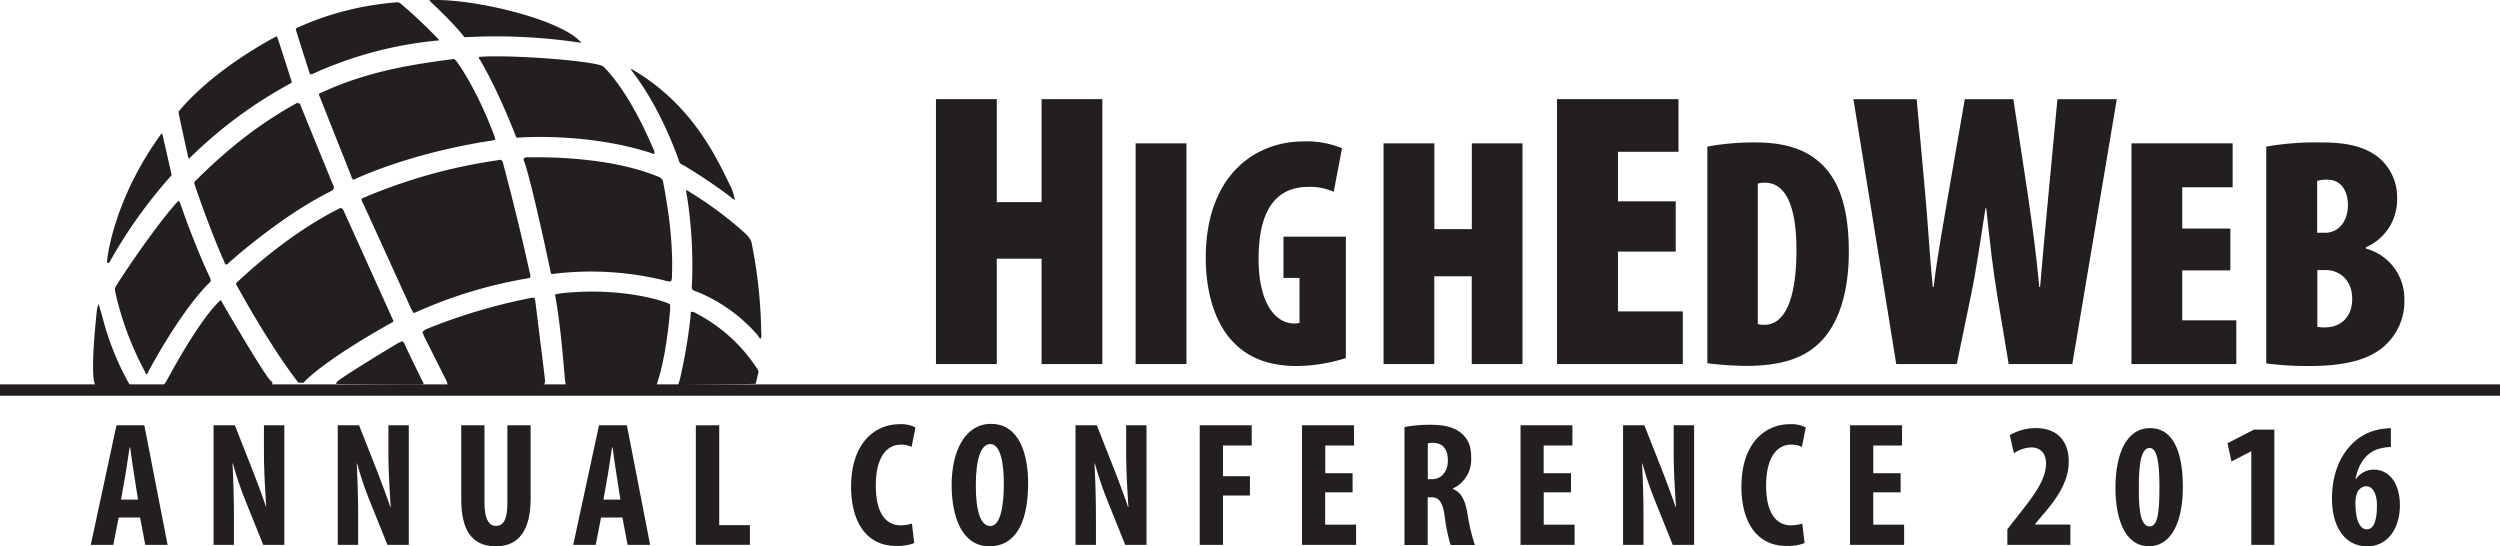 <svg lass="hew-conf-logo" data-name="Layer 1" xmlns="http://www.w3.org/2000/svg" viewBox="0 0 600.99 131.33"><defs><style>.cls-1{fill:#231f20;}</style></defs><title>hew-conf-wide</title><path id="globe" class="cls-1" d="M111.22,9.64c-3.65-4.45-8.31-8.35-8-8.37C113.67,0.74,135.3,6,139.76,11.54a135.43,135.43,0,0,0-27.51-1.37l-0.62,0ZM96.31,2.1c-0.28-.18,0,0-0.31-0.18a1,1,0,0,0-.55-0.12,71.19,71.19,0,0,0-23.76,6,1.34,1.34,0,0,0-.54.32c-0.06.09-.06,0.06,0,0.31,0.31,1.07,3.15,10.07,3.27,10.34a0.52,0.52,0,0,0,.18.31A0.61,0.61,0,0,0,75.16,19,93.69,93.69,0,0,1,105,11a0.66,0.66,0,0,0,.5-0.09,0.66,0.66,0,0,0-.28-0.43A117.68,117.68,0,0,0,96.31,2.1Zm-30.08,8c-0.28.16-14.49,7.47-23.12,17.75a0.39,0.39,0,0,0-.15.28c0,0.07,0-.11,0,0.26s2.1,9.84,2.19,10.24a3.1,3.1,0,0,0,.22.71c0,0.09.17,0,.35-0.22A107.08,107.08,0,0,1,69.82,21.3,0.62,0.62,0,0,0,70.15,21a0.7,0.7,0,0,0-.07-0.25c-0.22-.67-3.07-9.68-3.4-10.5-0.13-.32-0.06-0.16-0.12-0.21S66.41,10,66.23,10.14ZM38.66,33.57C27.39,49.11,25.84,63,25.8,63.45a1.4,1.4,0,0,0,.05,1,0.46,0.46,0,0,0,.52-0.25A115.65,115.65,0,0,1,41,43.65a0.7,0.7,0,0,0,.19-0.27,0.56,0.56,0,0,0,0-.43c-0.12-.5-1.88-8.33-2.12-9.26-0.05-.2-0.06-0.34-0.15-0.34A0.54,0.54,0,0,0,38.66,33.57Zm77.1-18.69a1,1,0,0,0-.65.13,0.86,0.86,0,0,0,.28.63C119.78,23,123.82,33.51,124,34a1.09,1.09,0,0,0,.21.31c0.06,0.07,0,.05.52,0,1.18-.06,16.29-1.13,31.26,3.54,1.07,0.33,1.16.49,1.3,0.35a1.64,1.64,0,0,0-.24-1.18c-5.89-13.84-11.1-18.83-11.74-19.54A2.25,2.25,0,0,0,145,17.2C142.94,15.84,122.56,14.37,115.76,14.88Zm47,23.74c0.42,1.1.42,1.19,0.63,1.78a4,4,0,0,0,1.13.69,128.55,128.55,0,0,1,10.72,7.19c0.91,0.73,1.44,1.18,1.41.94a13.92,13.92,0,0,0-.86-2.86c-2.69-5.19-8.28-19.2-23.29-28.13C149.29,16.32,156.09,21,162.77,38.62ZM108.62,15.48c-9.72,1.29-20.26,2.91-31.15,7.94a1.39,1.39,0,0,0-.81.47,2.72,2.72,0,0,0,.27.74c0.13,0.38,7.31,18.46,7.53,19a1.55,1.55,0,0,0,.39.77c0.09,0.06.07,0.07,0.54-.13s12.85-6.11,32.21-9.14a5.47,5.47,0,0,0,1.41-.31c0.15-.07,0-0.34-0.12-0.79-4.31-11.48-8.72-17.5-9.11-18a2.12,2.12,0,0,0-.55-0.58A1.59,1.59,0,0,0,108.62,15.48ZM71.72,26.16a2.38,2.38,0,0,0-1,.45C57.67,33.79,47.91,44.18,47.5,44.51a1.27,1.27,0,0,0-.57.68,3.44,3.44,0,0,0,.18.59C47.54,47.13,51.1,57.44,54,64a1.56,1.56,0,0,0,.39.64A1.2,1.2,0,0,0,55,64.16c0.74-.68,12.42-11.11,24.24-17.08,0.69-.35.62-0.35,0.71-0.56a0.86,0.86,0,0,0-.17-0.9c-0.3-.63-7.56-18.48-7.72-18.87A1.31,1.31,0,0,0,71.72,26.16Zm0,0,0-.23H71.68a0.94,0.94,0,0,0-.42.14l-0.63.35A99.38,99.38,0,0,0,54.22,38c-2.07,1.77-3.74,3.33-4.92,4.46-0.59.57-1.06,1-1.39,1.36l-0.39.39-0.17.16a3.4,3.4,0,0,0-.47.44,0.67,0.67,0,0,0-.19.41v0h0a3.53,3.53,0,0,0,.19.64c0.45,1.37,4,11.67,7,18.21C53.9,64.21,54,64.37,54,64.5l0.12,0.18a0.4,0.4,0,0,0,.21.15h0.08a0.59,0.59,0,0,0,.37-0.18l0.35-.33c0.72-.67,12.41-11.09,24.19-17A3.23,3.23,0,0,0,80,46.92l0.13-.18,0.05-.13a0.88,0.88,0,0,0,.09-0.35A1.92,1.92,0,0,0,80,45.52c-0.07-.14-0.58-1.39-1.3-3.15-2.18-5.3-6.29-15.41-6.41-15.71a1.42,1.42,0,0,0-.45-0.7l0,0h0l0,0.23-0.12.2,0.08-.14-0.1.13h0l0.08-.14-0.1.13h0a1.48,1.48,0,0,1,.27.49l3.81,9.34,2.6,6.37c0.73,1.77,1.23,3,1.31,3.17a1.87,1.87,0,0,1,.22.54,0.45,0.45,0,0,1-.05.17l0,0.12-0.07.06a5.17,5.17,0,0,1-.48.26C67.3,52.86,55.61,63.3,54.86,64l-0.34.32-0.09.07h0l0,0.09V64.37h0l0,0.09v0l0-.13h0V64.5l0-.13,0,0.13,0.08-.1-0.05,0,0,0.13,0.08-.1h0a3,3,0,0,1-.27-0.52c-2.93-6.5-6.5-16.82-6.94-18.16a3.42,3.42,0,0,1-.17-0.54h0l-0.13,0h0.13v0l-0.13,0h0.07l0.06,0v0H47.09l0.06,0a1.76,1.76,0,0,1,.49-0.5l0.2-.19a107.66,107.66,0,0,1,23-17.68l0.62-.34,0.15-.07h0v0h0v0l0-.23-0.12.2ZM43,49.58c-0.14,0-.16-0.05-0.72.58-5.8,6.57-14.2,19.37-14.5,20.06a1.24,1.24,0,0,0-.17.46,4,4,0,0,0,.09.72,74.57,74.57,0,0,0,7.1,19.1,1.9,1.9,0,0,0,.46.8,2.56,2.56,0,0,0,.43-0.78c0.37-.68,7.56-14.23,14.55-21.22a0.84,0.84,0,0,0,.43-0.64,3.27,3.27,0,0,0-.35-1c-3.85-8.29-6.75-16.87-6.92-17.33A2.28,2.28,0,0,0,43,49.58ZM22.59,92.81c0.27,1.46.68,1.27,0.68,1.27s8.22,0.31,8-.18a66.47,66.47,0,0,1-6.36-15.36c-0.22-.88-1-3.56-1.19-4.27a6.31,6.31,0,0,0-.42,1.49S21.83,88.62,22.59,92.81Zm30.49-19.4c-0.06,0-.06,0-0.55.44-5.2,5.2-12,18.08-12.45,18.87s-0.88,1.21-.56,1.21l25.89,0s0.24-.86-0.14-1c-1-.25-11.59-18.45-11.82-18.92S53.08,73.41,53.08,73.41ZM57,70s7.26,13.4,14.24,22.6c0.26,0.35.5,0.64,0.5,0.64l1.24,0s0.54-.57.85-0.88,5.24-5.13,20.32-13.55a0.78,0.78,0,0,0,.44-0.35,7.38,7.38,0,0,0-.38-0.9C94,77.13,82.63,51.89,82.47,51.61a0.85,0.85,0,0,0-.38-0.32,0.67,0.67,0,0,0-.56.1C68.63,57.83,57.88,68.33,57.2,68.9a1.56,1.56,0,0,0-.47.51A1.39,1.39,0,0,0,57,70Zm63.53-30.3a2.38,2.38,0,0,0-1,.08,129,129,0,0,0-31.81,8.87,2.55,2.55,0,0,0-.82.4,1.81,1.81,0,0,0,.34,1c0.65,1.3,11.49,25.23,11.66,25.54a7.2,7.2,0,0,0,.49.84,0.88,0.88,0,0,0,.66-0.16,110.6,110.6,0,0,1,26.63-8.09c0.71-.12.7-0.11,0.8-0.34a1.83,1.83,0,0,0-.13-1c-2.15-10-5.17-21.77-6.39-26.24A1.33,1.33,0,0,0,120.51,39.72Zm5.54,0.47c1.81,5.26,6.09,25.33,6.2,26a3.8,3.8,0,0,0,.24.9,3.77,3.77,0,0,0,1.22-.08,74.53,74.53,0,0,1,26.12,1.69,4,4,0,0,0,1.45.2,2.75,2.75,0,0,0,.24-1.33c0-1.26.55-8.88-2.12-22.5a1.14,1.14,0,0,0-.31-0.75,1.91,1.91,0,0,0-1-.63c-12.65-5.22-30.32-4.6-31-4.6a1.3,1.3,0,0,0-1.22.31A1.83,1.83,0,0,0,126.05,40.19Zm39.12,8.44a108.34,108.34,0,0,1,1.14,21.21,1.39,1.39,0,0,0,.12,1,2.12,2.12,0,0,0,1,.51,38.52,38.52,0,0,1,14.41,10.17c0.64,0.7.74,1.29,1.06,1.1A2.93,2.93,0,0,0,183,81.2a117.28,117.28,0,0,0-2.31-21.56,2.52,2.52,0,0,0-.51-1.1c-0.35-.59-0.55-0.63-0.67-0.86a88,88,0,0,0-13.48-10.14c-0.48-.28-0.94-0.71-1.14-0.51C164.93,47,165,47.74,165.17,48.64ZM166,77.39a127.42,127.42,0,0,1-2.55,15c-0.16.55-.43,1.41-0.43,1.41l18.65-.28s0.31-1.34.55-2.36,0.08-.28.08-0.63a1.38,1.38,0,0,0-.39-0.82A38.66,38.66,0,0,0,167.41,76.6a1.93,1.93,0,0,0-1.34-.39S166,77,166,77.39Zm-4.87-2.87c-0.08-.24-0.21-0.22-1-0.55S149.5,70.2,135,71.73a12.81,12.81,0,0,0-1.49.28c-0.14,0-.08.13,0.08,1,1.37,7.7,2.17,19.25,2.24,19.64,0.12,0.71.16,1.14,0.16,1.14L157.7,94a2.52,2.52,0,0,0,.39-1c0.31-1,2.08-6.24,3-17.24A6.87,6.87,0,0,0,161.08,74.52Zm-32.6-1.65a2.9,2.9,0,0,0-1.33.08,137.25,137.25,0,0,0-24.27,7.23,3.31,3.31,0,0,0-1.38.86,11.73,11.73,0,0,0,.55,1.34l5.26,10.49a3.38,3.38,0,0,1,.24,1.06l23.13-.08a2.76,2.76,0,0,0,.31-1c0-.39-2.32-18.87-2.32-19A4.49,4.49,0,0,0,128.48,72.87ZM96.75,83.28a5.34,5.34,0,0,0-1.38.63c-9.2,5.52-13.79,8.56-14.22,9a0.88,0.88,0,0,0-.35.63s20.78,0.27,20.85.12,0.28-.13.08-0.47c-0.43-.75-4.08-8.35-4.28-8.8A2,2,0,0,0,96.75,83.28Z" transform="translate(0 -1.24)"/><path id="lines" class="cls-1" d="M601,93.64H0v2.73H601V93.64Z" transform="translate(0 -1.24)"/><g id="highedweb"><path id="h" class="cls-1" d="M239.62,25.07V49.83h10.77V25.07H265V88.76H250.39V63.43H239.62V88.76H225V25.07h14.65Z" transform="translate(0 -1.24)"/><path id="i" class="cls-1" d="M285.22,35.7V88.76H273V35.7h12.2Z" transform="translate(0 -1.24)"/><path id="g" class="cls-1" d="M323.48,87.34a40.35,40.35,0,0,1-11.65,1.89c-6.69,0-11.41-1.89-14.88-5.27-4.88-4.65-7.24-12.67-7.08-21.57,0.31-18.74,11.49-27.16,23.62-27.16a22.25,22.25,0,0,1,9.13,1.65l-2,10.47a13.62,13.62,0,0,0-6.06-1.18c-7.16,0-12,4.65-12,17.32,0,11.18,4.41,15.51,8.5,15.51a3.66,3.66,0,0,0,1.34-.16V68.05h-3.86V58.13h15V87.34Z" transform="translate(0 -1.24)"/><path id="h-2" data-name="h" class="cls-1" d="M344.82,35.7V56.32h9V35.7H366V88.76H353.8V67.66h-9v21.1h-12.2V35.7h12.2Z" transform="translate(0 -1.24)"/><path id="e" class="cls-1" d="M402.84,61.73H388.95V76.1h15.59V88.76H374.3V25.07h29.2V37.73H388.95V49.64h13.89V61.73Z" transform="translate(0 -1.24)"/><path id="d" class="cls-1" d="M410.44,36.48a61.26,61.26,0,0,1,11.49-1c7.17,0,12.13,1.65,15.75,5,4.72,4.33,6.77,11.41,6.77,21.33,0,10.15-2.68,18.18-7.79,22.51-3.7,3.23-9,4.88-16.93,4.88a84.58,84.58,0,0,1-9.29-.63V36.48Zm12.12,42.67a5.39,5.39,0,0,0,1.66.16c4.25,0,7.64-4.88,7.64-18,0-9.84-2.28-16.14-7.56-16.14a4.21,4.21,0,0,0-1.73.24V79.15Z" transform="translate(0 -1.24)"/><path id="w" class="cls-1" d="M455.85,88.76l-10.3-63.68h15.21l2.08,23.05c0.66,7,1,14.36,1.8,22.11h0.19c0.94-7.75,2.27-14.74,3.5-22.11l4-23.05H484l3.5,23.05c1,7,2,14,2.74,22.11h0.19c0.66-7.94,1.32-14.74,2-22.11l2.17-23.05h14.27L498.18,88.76H482.88l-2.74-16.44c-0.94-5.57-1.8-12.85-2.65-21H477.3c-1.23,7.94-2.27,15.12-3.5,21l-3.4,16.44H455.85Z" transform="translate(0 -1.24)"/><path id="e-2" data-name="e" class="cls-1" d="M536.17,66.24H524.6v12h13V88.76H512.39V35.7h24.33V46.25H524.6v9.92h11.57V66.24Z" transform="translate(0 -1.24)"/><path id="b" class="cls-1" d="M544.83,36.48a67.82,67.82,0,0,1,13-1c5,0,10.15.47,14.17,3.78a12.43,12.43,0,0,1,4.25,9.92,12.4,12.4,0,0,1-7.48,11.49V61A12.47,12.47,0,0,1,578,73.25,14.25,14.25,0,0,1,574,83.64c-3.23,3.46-8.82,5.59-18.89,5.59a75.29,75.29,0,0,1-10.31-.63V36.48ZM557,57.19h2c3.23,0,5.43-2.83,5.43-6.61,0-3.46-1.65-6.14-4.88-6.14a7.57,7.57,0,0,0-2.52.31V57.19Zm0,22.59a8,8,0,0,0,2,.16c3.31,0,6.46-2.13,6.46-6.85,0-4.49-3-6.93-6.38-6.93h-2V79.78Z" transform="translate(0 -1.24)"/></g><g id="word-annual"><path class="cls-1" d="M28.52,125.66l-1.28,6.57H21.82L28,103.48h6.7l5.59,28.75H34.92l-1.24-6.57H28.52Zm4.65-4.35-0.94-6c-0.3-1.75-.68-4.61-0.94-6.53H31.16c-0.3,1.92-.73,4.9-1,6.57l-1.07,6h4.09Z" transform="translate(0 -1.24)"/><path class="cls-1" d="M51.34,132.22V103.48h5.12l4.44,11.26c0.85,2.22,2.26,5.93,3.07,8.4H64c-0.17-3-.55-8-0.55-13.31v-6.35h4.9v28.75H63.28l-4.39-10.92a82.44,82.44,0,0,1-2.9-8.66H55.9c0.13,2.9.34,7.34,0.34,13.09v6.48h-4.9Z" transform="translate(0 -1.24)"/><path class="cls-1" d="M81.2,132.22V103.48h5.12l4.44,11.26c0.85,2.22,2.26,5.93,3.07,8.4h0.09c-0.17-3-.55-8-0.55-13.31v-6.35h4.9v28.75H93.14l-4.39-10.92a82.44,82.44,0,0,1-2.9-8.66H85.76c0.13,2.9.34,7.34,0.34,13.09v6.48H81.2Z" transform="translate(0 -1.24)"/><path class="cls-1" d="M116.47,103.48v18.68c0,4.22,1.28,5.5,2.73,5.5,1.62,0,2.77-1.15,2.77-5.5V103.48h5.59v17.7c0,7.38-2.77,11.39-8.32,11.39-6,0-8.36-4.14-8.36-11.34V103.48h5.59Z" transform="translate(0 -1.24)"/><path class="cls-1" d="M144.49,125.66l-1.28,6.57H137.8L144,103.48h6.7l5.59,28.75h-5.42l-1.24-6.57h-5.16Zm4.65-4.35-0.94-6c-0.3-1.75-.68-4.61-0.94-6.53h-0.13c-0.3,1.92-.72,4.9-1,6.57l-1.07,6h4.09Z" transform="translate(0 -1.24)"/><path class="cls-1" d="M167.31,103.48h5.59v24h7.38v4.73h-13V103.48Z" transform="translate(0 -1.24)"/></g><g id="word-conf"><path class="cls-1" d="M219.78,131.8a11.31,11.31,0,0,1-4.35.68c-7.34,0-10.83-6.06-10.83-14.2,0-10.83,6-15.06,11.6-15.06a7.68,7.68,0,0,1,3.88.77l-0.94,4.69a5.62,5.62,0,0,0-2.6-.55c-3.16,0-6,2.73-6,9.85,0,6.87,2.6,9.55,6,9.55a9.86,9.86,0,0,0,2.69-.43Z" transform="translate(0 -1.24)"/><path class="cls-1" d="M247.16,117.34c0,10.83-3.84,15.23-9.3,15.23-6.53,0-9.09-6.91-9.09-14.8s3.11-14.63,9.47-14.63C245.2,103.14,247.16,110.77,247.16,117.34Zm-12.58.51c0,6.53,1.24,9.85,3.5,9.85s3.24-4.27,3.24-10.11c0-5-.77-9.6-3.28-9.6C235.81,108,234.58,111.67,234.58,117.85Z" transform="translate(0 -1.24)"/><path class="cls-1" d="M258.55,132.22V103.48h5.12l4.44,11.26c0.85,2.22,2.26,5.93,3.07,8.4h0.09c-0.17-3-.55-8-0.55-13.31v-6.35h4.9v28.75h-5.12l-4.39-10.92a82.33,82.33,0,0,1-2.9-8.66h-0.09c0.13,2.9.34,7.34,0.34,13.09v6.48h-4.9Z" transform="translate(0 -1.24)"/><path class="cls-1" d="M288.41,103.48h12.5v4.86H294v7.38h6.48v4.65H294v11.86h-5.59V103.48Z" transform="translate(0 -1.24)"/><path class="cls-1" d="M325.13,119.6h-6.57v7.76H326v4.86H313V103.48h12.5v4.86h-6.91V115h6.57v4.65Z" transform="translate(0 -1.24)"/><path class="cls-1" d="M337.63,103.9a33.39,33.39,0,0,1,6.1-.55c3.07,0,5.8.43,7.68,2.13s2.26,3.5,2.26,6a7.66,7.66,0,0,1-4.44,7.21v0.09c2,0.77,2.94,2.6,3.5,5.67a46.26,46.26,0,0,0,1.83,7.81h-5.84a39.78,39.78,0,0,1-1.41-6.87c-0.51-3.58-1.41-4.61-3.28-4.61h-0.81v11.47h-5.59V103.9Zm5.59,12.54h1c2.43,0,3.84-2,3.84-4.48s-1-4.18-3.5-4.27a4,4,0,0,0-1.32.17v8.57Z" transform="translate(0 -1.24)"/><path class="cls-1" d="M377.68,119.6h-6.57v7.76h7.42v4.86h-13V103.48H378v4.86h-6.91V115h6.57v4.65Z" transform="translate(0 -1.24)"/><path class="cls-1" d="M390.18,132.22V103.48h5.12l4.44,11.26c0.85,2.22,2.26,5.93,3.07,8.4h0.09c-0.17-3-.55-8-0.55-13.31v-6.35h4.9v28.75h-5.12l-4.39-10.92a82.44,82.44,0,0,1-2.9-8.66h-0.09c0.13,2.9.34,7.34,0.34,13.09v6.48h-4.9Z" transform="translate(0 -1.24)"/><path class="cls-1" d="M433.81,131.8a11.31,11.31,0,0,1-4.35.68c-7.34,0-10.83-6.06-10.83-14.2,0-10.83,6-15.06,11.6-15.06a7.68,7.68,0,0,1,3.88.77l-0.94,4.69a5.62,5.62,0,0,0-2.6-.55c-3.16,0-6,2.73-6,9.85,0,6.87,2.6,9.55,6,9.55a9.86,9.86,0,0,0,2.69-.43Z" transform="translate(0 -1.24)"/><path class="cls-1" d="M456.89,119.6h-6.57v7.76h7.42v4.86h-13V103.48h12.5v4.86h-6.91V115h6.57v4.65Z" transform="translate(0 -1.24)"/></g><g id="year"><path class="cls-1" d="M482.56,132.22v-3.75l2.77-3.54c3.58-4.56,6.53-8.36,6.53-12.33,0-2.22-1.24-3.8-3.54-3.8a7.85,7.85,0,0,0-4.18,1.41l-1-4.35a12.41,12.41,0,0,1,6.18-1.71c6.06,0,8,4.05,8,8,0,5.2-3.24,9.38-6.44,13.09l-1.66,2v0.09h8.49v4.9H482.56Z" transform="translate(0 -1.24)"/><path class="cls-1" d="M524.75,118.23c0,9.94-3.63,14.33-8.1,14.33-6.06,0-8.1-7-8.1-14.07,0-8,2.56-14.33,8.32-14.33C523.25,104.16,524.75,111.62,524.75,118.23Zm-10.58.13c-0.09,6.48.72,9.43,2.6,9.43s2.35-3.07,2.35-9.43c0-5.93-.55-9.43-2.35-9.43S514.13,111.92,514.17,118.36Z" transform="translate(0 -1.24)"/><path class="cls-1" d="M541.21,109.75h-0.09l-4.69,2.43-0.94-4.39,6.35-3.28h4.9v27.72h-5.54V109.75Z" transform="translate(0 -1.24)"/><path class="cls-1" d="M574.74,108.68a17.07,17.07,0,0,0-2.3.3c-3.67.81-5.5,3.88-6.18,7.38h0.13a5.21,5.21,0,0,1,4.27-2.22c3.75,0,6.27,3.37,6.27,8.62,0,4.86-2.47,9.81-7.89,9.81-5.25,0-8.44-4.56-8.44-11.43,0-6.06,2-10.19,4.56-12.92a12.6,12.6,0,0,1,6.78-3.75,19,19,0,0,1,2.82-.3v4.52Zm-3.33,14c0-2.35-.81-4.56-2.6-4.56a2.54,2.54,0,0,0-2.26,1.88,6.4,6.4,0,0,0-.3,2.43c0,3.63,1,6.06,2.69,6.06C570.81,128.51,571.41,126,571.41,122.71Z" transform="translate(0 -1.24)"/></g></svg>
